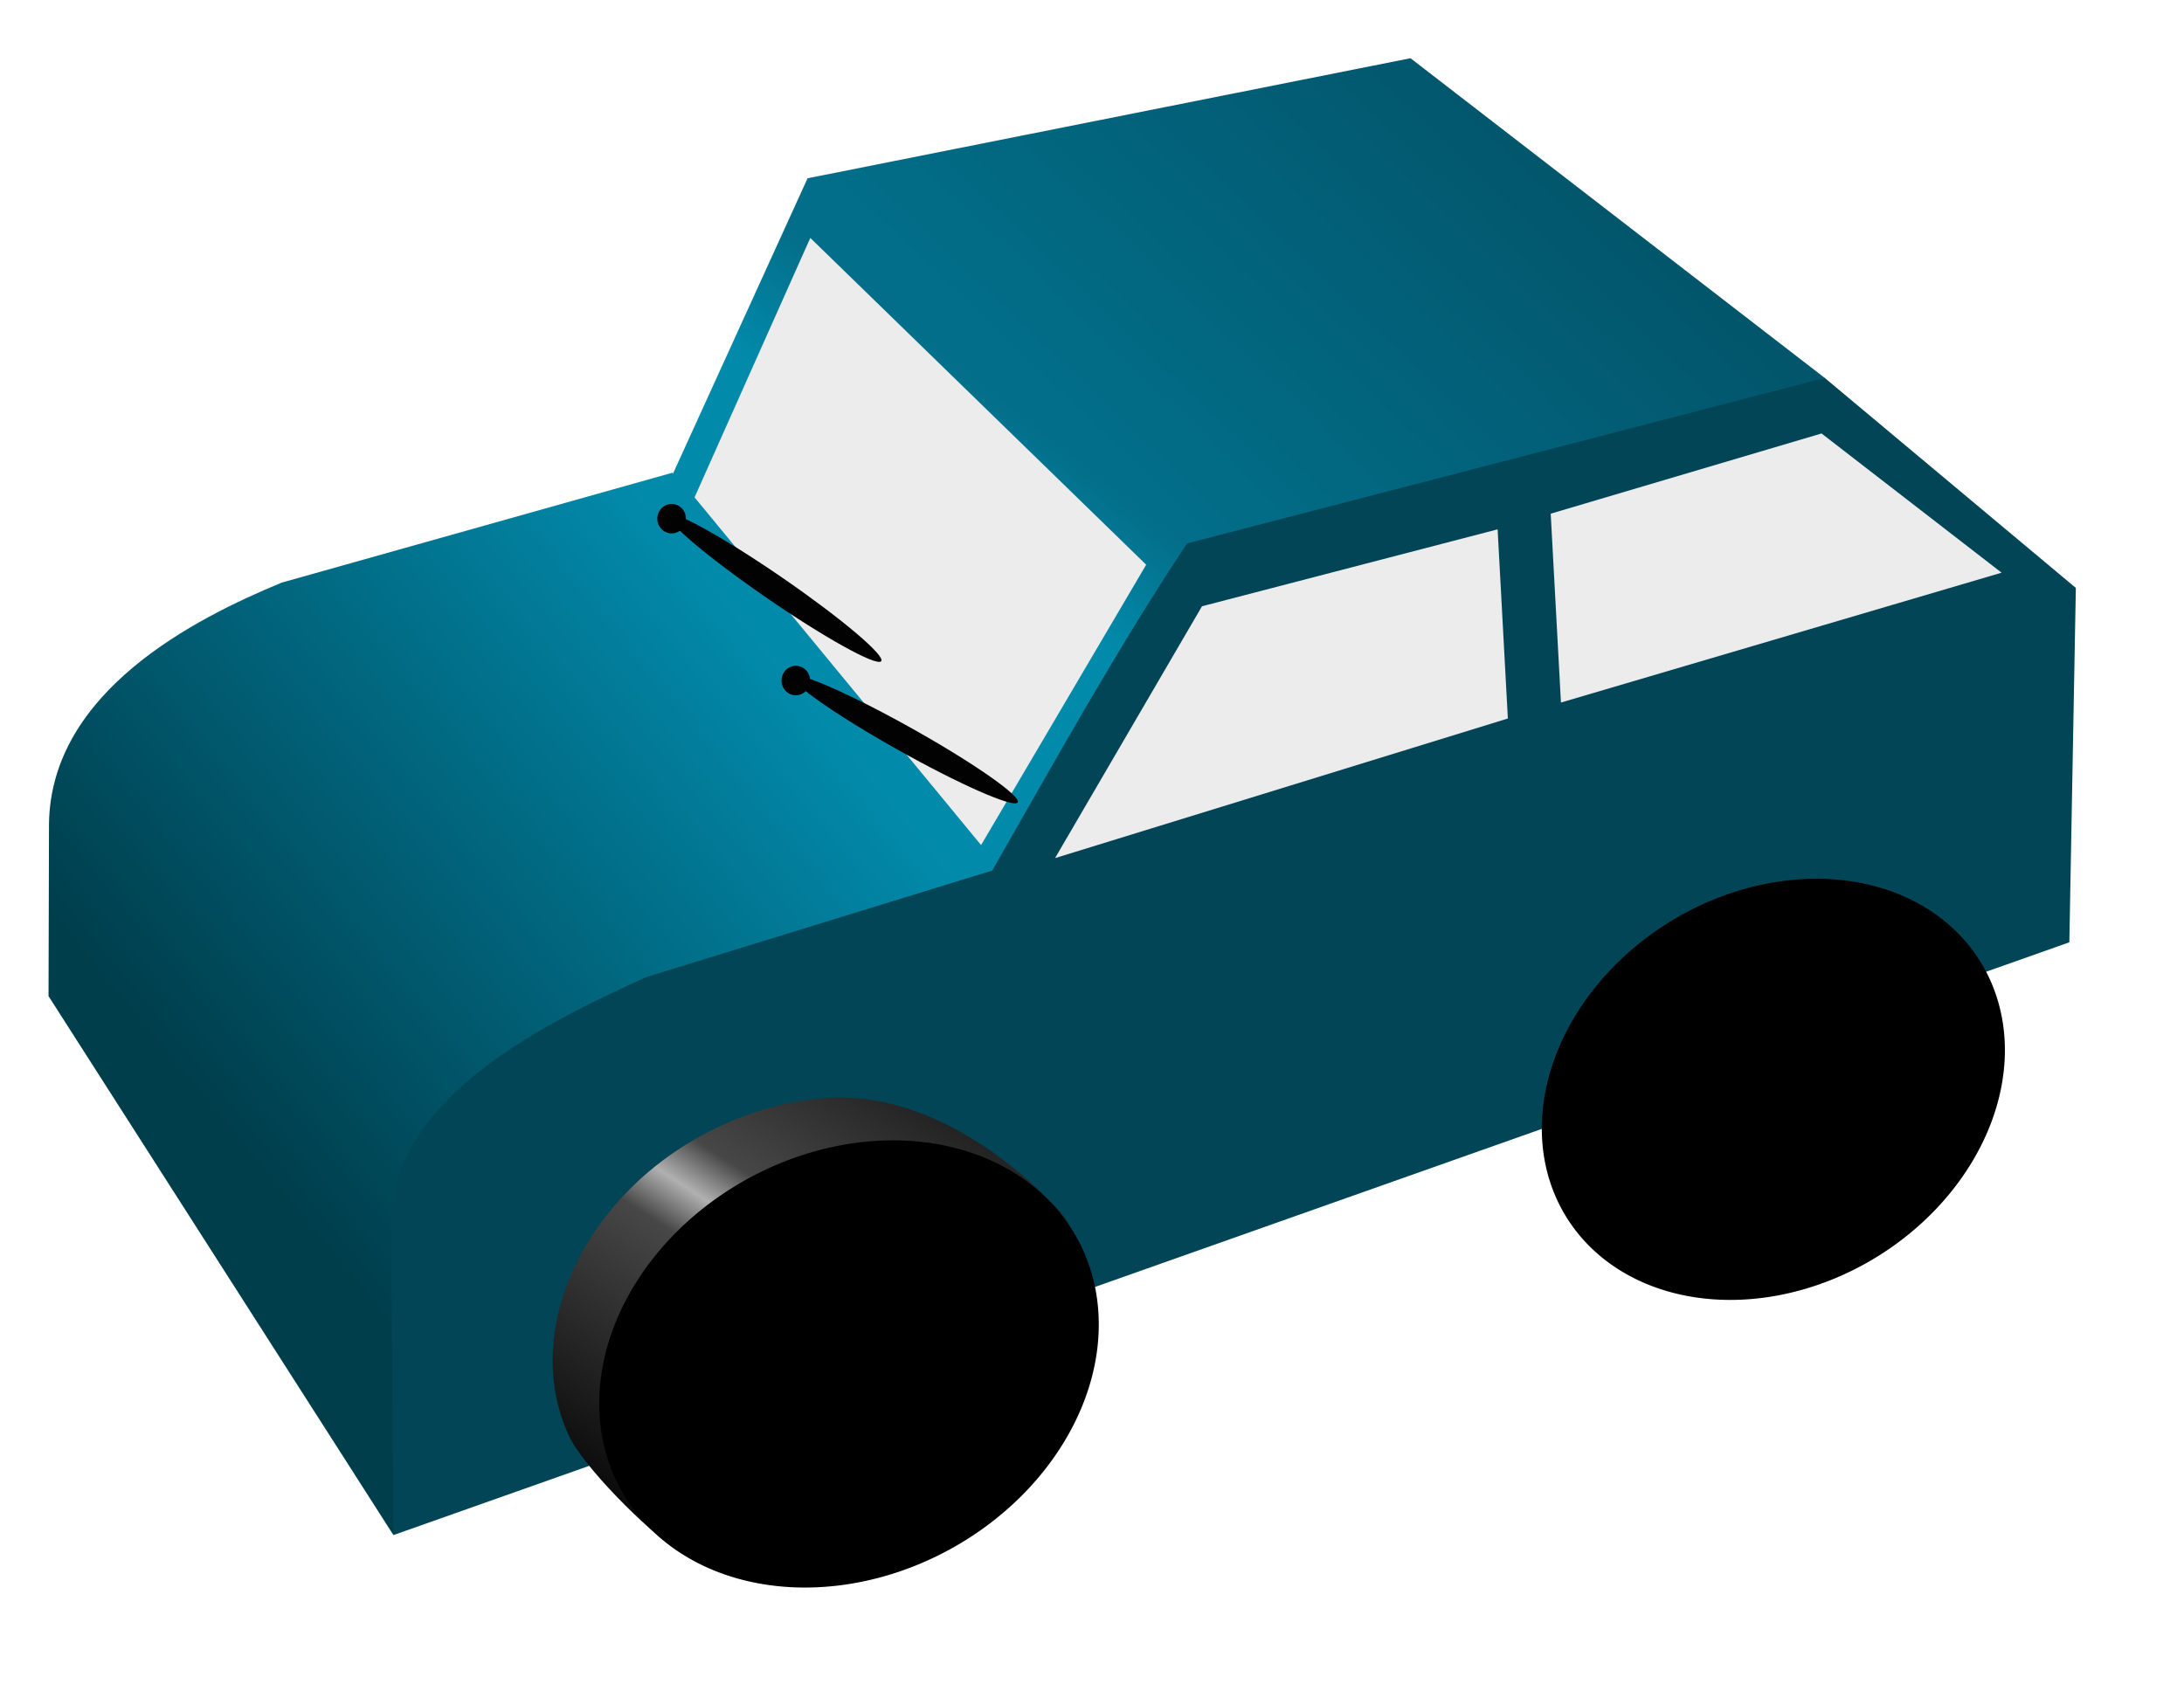 <?xml version="1.0" encoding="UTF-8" standalone="no"?>
<!-- Created with Inkscape (http://www.inkscape.org/) -->

<svg
   xmlns:dc="http://purl.org/dc/elements/1.1/"
   xmlns:cc="http://creativecommons.org/ns#"
   xmlns:rdf="http://www.w3.org/1999/02/22-rdf-syntax-ns#"
   xmlns:svg="http://www.w3.org/2000/svg"
   xmlns="http://www.w3.org/2000/svg"
   xmlns:xlink="http://www.w3.org/1999/xlink"
   xmlns:sodipodi="http://sodipodi.sourceforge.net/DTD/sodipodi-0.dtd"
   xmlns:inkscape="http://www.inkscape.org/namespaces/inkscape"
   id="svg7283"
   sodipodi:docname="toycar.svg"
   viewBox="0 0 450 350"
   sodipodi:version="0.32"
   version="1.0"
   inkscape:output_extension="org.inkscape.output.svg.inkscape"
   inkscape:version="0.91 r13725">
  <defs
     id="defs7285">
    <linearGradient
       id="linearGradient4635">
      <stop
         id="stop4637"
         style="stop-color:#000000"
         offset="0" />
      <stop
         id="stop4643"
         style="stop-color:#474747"
         offset=".87" />
      <stop
         id="stop4639"
         style="stop-color:#b0b0b0"
         offset="1" />
    </linearGradient>
    <linearGradient
       id="linearGradient4544"
       y2="450.64"
       gradientUnits="userSpaceOnUse"
       x2="88.469"
       gradientTransform="matrix(.613 0 0 0.631 19.522 47.521)"
       y1="295.04"
       x1="271.3"
       inkscape:collect="always">
      <stop
         id="stop4540"
         style="stop-color:#028aab"
         offset="0" />
      <stop
         id="stop4542"
         style="stop-color:#003e4c"
         offset="1" />
    </linearGradient>
    <linearGradient
       id="linearGradient4592"
       y2="200.98"
       gradientUnits="userSpaceOnUse"
       x2="346"
       gradientTransform="matrix(0.631 0 0 0.631 19.087 47.521)"
       y1="61.763"
       x1="479.5"
       inkscape:collect="always">
      <stop
         id="stop4588"
         style="stop-color:#025368"
         offset="0" />
      <stop
         id="stop4590"
         style="stop-color:#026e89"
         offset="1" />
    </linearGradient>
    <linearGradient
       id="linearGradient4608"
       y2="272.11"
       gradientUnits="userSpaceOnUse"
       x2="283"
       gradientTransform="matrix(0.631 0 0 0.631 19.087 47.521)"
       y1="206.68"
       x1="334.84"
       inkscape:collect="always">
      <stop
         id="stop4604"
         style="stop-color:#036e89"
         offset="0" />
      <stop
         id="stop4616"
         style="stop-color:#028aab"
         offset=".5" />
      <stop
         id="stop4606"
         style="stop-color:#028aab"
         offset="1" />
    </linearGradient>
    <linearGradient
       id="linearGradient4649"
       y2="616.08"
       xlink:href="#linearGradient4635"
       spreadMethod="reflect"
       gradientUnits="userSpaceOnUse"
       x2="345.07"
       gradientTransform="matrix(.932 -.176 .174 .984 -167.89 -54.024)"
       y1="708"
       x1="274.36"
       inkscape:collect="always" />
  </defs>
  <sodipodi:namedview
     id="base"
     inkscape:zoom="1"
     height="350px"
     borderopacity="1.0"
     inkscape:current-layer="layer1"
     inkscape:cx="380.81445"
     inkscape:cy="214.48324"
     width="450px"
     inkscape:guide-bbox="true"
     showguides="true"
     bordercolor="#666666"
     inkscape:window-x="75"
     guidetolerance="10"
     objecttolerance="10"
     inkscape:window-y="34"
     inkscape:window-width="1270"
     inkscape:pageopacity="0.0"
     inkscape:pageshadow="2"
     pagecolor="#ffffff"
     gridtolerance="10000"
     inkscape:document-units="px"
     inkscape:window-height="673"
     showgrid="false"
     inkscape:window-maximized="0" />
  <g
     id="layer1"
     inkscape:label="Layer 1"
     inkscape:groupmode="layer"
     transform="translate(-24.625 -96.263)">
    <path
       id="path4618"
       style="fill-rule:evenodd;stroke:#000000;stroke-width:0.631px;fill:#ececec"
       d="m154.28 204.7l11.6-9.82 26.77-56.22 148.13 23.2 61.8 20.97 43.73 34.36-133.86 60.23-116.23 14.28-41.94-87z" />
    <path
       id="path6012"
       sodipodi:nodetypes="cccccc"
       style="fill-rule:evenodd;fill:url(#linearGradient4592)"
       d="m191.02 133l124.23-24.74 85.4 65.92-129.93 40.99-79.28-77.78-0.42-4.39z" />
    <path
       id="path4655"
       sodipodi:nodetypes="ccccccccc"
       style="fill-rule:evenodd;fill:url(#linearGradient4608)"
       d="m191.02 133l-29.44 64.62 5.52 2.56 24.48-54.89 69.21 67.35-35.94 61.03 7.87 6.99 40.75-68.42-82.45-79.24z" />
    <path
       id="path8325"
       sodipodi:nodetypes="ccccccccc"
       style="fill-rule:evenodd;fill:url(#linearGradient4544)"
       d="m163.16 193.68l-80.504 22.65c-17.93 7.41-47.539 22.43-47.935 49.67l-0.096 35.54 71.065 111.07 43.86-96.17c28.15-5.86 66.83-26.5 87.49-33.56l-70.11-85.1-3.77-4.1z" />
    <path
       id="path8336"
       sodipodi:nodetypes="ccccccccccccccccccc"
       style="fill-rule:evenodd;fill:#024556"
       d="m400.61 174.15l-131.41 34.1c-14.87 22.46-27.25 44.93-40.13 67.4l-71.32 21.98c-19.37 8.83-52.27 24.29-52.54 50.3l0.48 64.68 345.31-122.16 1.34-73.03-51.73-43.27zm-0.67 11.44l37.1 28.69-90.79 26.76-2.11-38.92 55.8-16.53zm-66.74 19.76l2.11 38.98-93.3 28.77 30.28-51.9 60.91-15.85z" />
    <path
       id="path10114"
       style="fill:none"
       d="m230.16 273.01l36.83-55.84-36.83 55.84z" />
    <path
       id="path10120"
       style="fill:none"
       d="m319.46 276.84c10.77-4.66 6.67 0.79-6.44-0.77" />
    <path
       id="path3746"
       style="fill:#020202"
       d="m188.53 233.47c-0.57 0.01-1.13 0.19-1.63 0.55-1.33 0.97-1.64 2.87-0.71 4.24 0.94 1.37 2.77 1.69 4.11 0.73 0.12-0.09 0.24-0.19 0.34-0.3 3.62 2.89 10.54 7.35 18.8 11.99 12.79 7.19 23.92 12.1 24.86 10.97 0.94-1.14-8.66-7.9-21.45-15.09-8.84-4.97-16.89-8.84-21.33-10.39-0.05-0.49-0.22-0.99-0.52-1.42-0.58-0.86-1.52-1.3-2.47-1.28z" />
    <path
       id="path3750"
       inkscape:transform-center-x="-19.894319"
       style="fill:#020202"
       inkscape:transform-center-y="13.325086"
       d="m162.72 200.12c-0.57 0.06-1.13 0.29-1.6 0.69-1.25 1.08-1.42 3-0.38 4.28 0.99 1.22 2.73 1.45 3.97 0.55 3.36 3.22 9.86 8.29 17.65 13.67 12.1 8.35 22.77 14.27 23.81 13.23 1.03-1.04-7.95-8.66-20.05-17.02-8.27-5.7-15.85-10.28-20.17-12.28 0.02-0.72-0.18-1.44-0.67-2.03-0.65-0.81-1.62-1.19-2.56-1.09z" />
    <path
       id="path5997"
       style="fill:none"
       d="m489.04 757.91c17.55-7.39 10.88 1.25-10.51-1.21" />
    <g
       id="g4645"
       transform="matrix(.628 .055 -.058 .613 29.079 24.277)">
      <path
         id="path4628"
         sodipodi:nodetypes="csscccc"
         style="fill:url(#linearGradient4649)"
         d="m305.81 459.16c-11.7 2.02-23.58 6.45-34.84 13.44-40.03 24.83-57.05 72.55-37.98 106.47 5.62 9.99 28.59 29.49 38.28 34.73l122.35-107.41c-5.63-10 0.12-9.62-10.25-18.69-21.02-18.22-49.31-33.4-77.56-28.54z" />
      <path
         id="path4630"
         sodipodi:rx="71.233429"
         sodipodi:ry="79.195961"
         style="fill:#000000"
         sodipodi:type="arc"
         d="m 455.9,601.228 a 71.233,79.196 0 0 1 -71.233,79.196 71.233,79.196 0 0 1 -71.233,-79.196 71.233,79.196 0 0 1 71.233,-79.196 71.233,79.196 0 0 1 71.233,79.196 z"
         transform="matrix(.485 .863 -.916 .568 686.15 -126.39)"
         sodipodi:cy="601.22809"
         sodipodi:cx="384.66608" />
    </g>
    <g
       id="g4684"
       transform="matrix(.588 .025 -.029 .574 216.55 -1.319)">
      <path
         id="path4686"
         sodipodi:nodetypes="csscccc"
         style="fill:url(#linearGradient4649)"
         d="m305.81 459.16c-11.7 2.02-23.58 6.45-34.84 13.44-40.03 24.83-57.05 72.55-37.98 106.47 5.62 9.99 28.59 29.49 38.28 34.73l122.35-107.41c-5.63-10 0.12-9.62-10.25-18.69-21.02-18.22-49.31-33.4-77.56-28.54z" />
      <path
         id="path4688"
         sodipodi:rx="71.233429"
         sodipodi:ry="79.195961"
         style="fill:#000000"
         sodipodi:type="arc"
         d="m 455.9,601.228 a 71.233,79.196 0 0 1 -71.233,79.196 71.233,79.196 0 0 1 -71.233,-79.196 71.233,79.196 0 0 1 71.233,-79.196 71.233,79.196 0 0 1 71.233,79.196 z"
         transform="matrix(.485 .863 -.916 .568 686.15 -126.39)"
         sodipodi:cy="601.22809"
         sodipodi:cx="384.66608" />
    </g>
  </g>
</svg>
